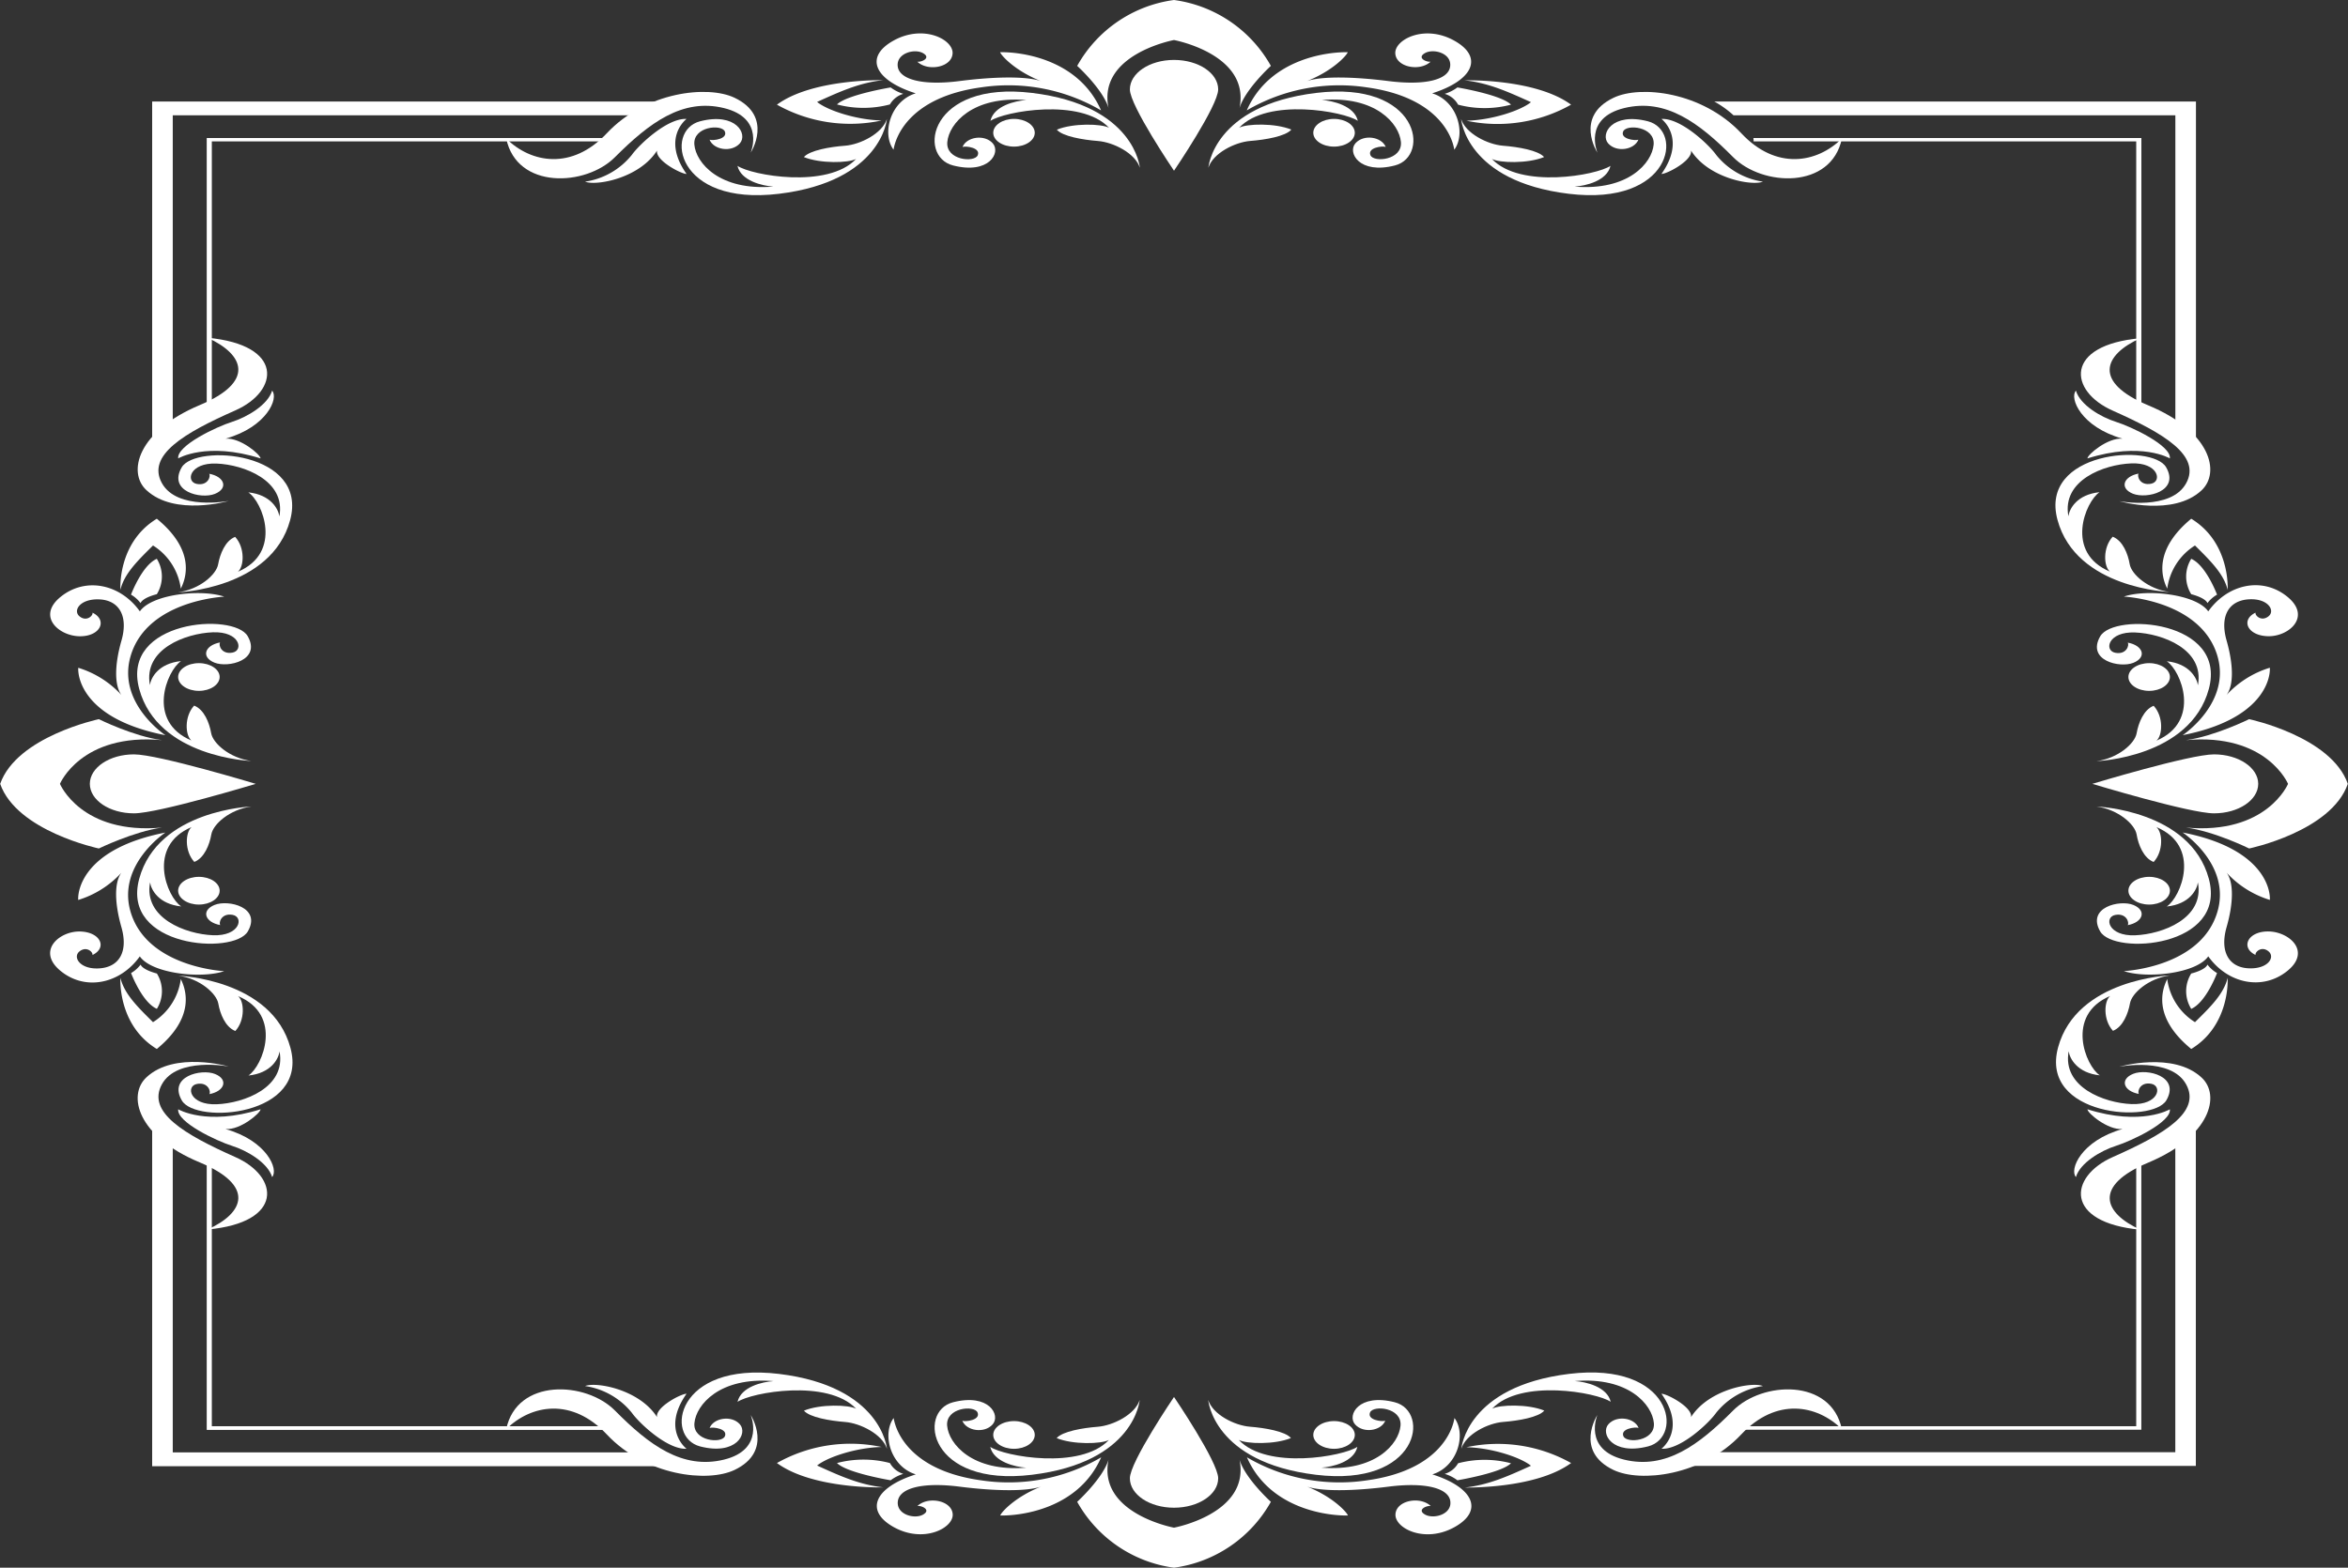 <svg id="Capa_1" data-name="Capa 1" xmlns="http://www.w3.org/2000/svg" viewBox="0 0 414 276.5"><rect x="0" y="0" width="414" height="276.5" fill="#333333" stroke="none"/><defs><style>.cls-1{fill:#fff;}</style></defs><path class="cls-1" d="M208.89,275.27c3.29,12.13,19.76,12.7,19.76,12.7-3.85-.53-6.77-3.13-7.08-4.92s-1.22-4.16-3-4.85c-1.76,1.91-1.58,5.25-.48,6.15-8-3.36-4.33-12.34-1.83-14-4,.41-5.31,2.93-5.49,4.23-1.18-6.36,6.28-9.12,11.08-9.31s5.48,3.2,3.49,3.58-2.52-1.38-2.19-1.79c-2.69.49-3.42,2.58-1,3.56s8.3-.43,5.86-4.67S205.59,263.13,208.89,275.27Z" transform="translate(-184.34 -153.75)"/><path class="cls-1" d="M216.37,236.19c-2.44,4.24,3.41,5.65,5.85,4.67s1.71-3.06-1-3.55c.33.4-.2,2.17-2.19,1.79s-1.3-3.78,3.5-3.59,12.26,3,11.07,9.32c-.18-1.31-1.52-3.83-5.48-4.24,2.5,1.63,6.14,10.62-1.83,14,1.09-.89,1.28-4.23-.49-6.15-1.77.69-2.68,3.06-3,4.85s-3.23,4.4-7.07,4.93c0,0,16.46-.57,19.76-12.71S218.8,232,216.37,236.19Z" transform="translate(-184.34 -153.75)"/><path class="cls-1" d="M209,261.58c-3.42-4.81-9.52-6.11-13.91-2.61s-.3,7,3.36,7,4.87-2.89,2.19-4.16c.18.45-1,1.67-2.26.66s.07-3.18,3.54-3,5.06,3,3.84,7.25-1.28,7.9,0,9.62a17.14,17.14,0,0,0-7.62-4.81c-.12,2.08,1.36,9.15,15.37,11.89,0,0-8.66-5.7-6.1-14.09s12.93-10.1,16.47-10.35C219.72,257.59,211.06,258.57,209,261.58Z" transform="translate(-184.34 -153.75)"/><path class="cls-1" d="M205.57,257.78c.68-2.84,3-5.1,5.75-7.82a10.63,10.63,0,0,1,4.9,7.61c1-2,2.52-6.79-4.23-12.33C205,249.48,205.57,257.78,205.57,257.78Z" transform="translate(-184.34 -153.75)"/><path class="cls-1" d="M207.44,258.63a5.55,5.55,0,0,1,1.68,1.49c.43-1,2.87-1.57,2.87-1.57a5.91,5.91,0,0,0,0-6.24C209.37,253.45,207.44,258.63,207.44,258.63Z" transform="translate(-184.34 -153.75)"/><path class="cls-1" d="M219.55,225.2c-11,4.62-12.77,11.89-9.39,15,5,4.66,14.51,1.9,14.51,1.9s-9.1,1.74-11.79-3.15,3.89-8.82,12.94-12.81c7.81-3.45,8.61-11.57-4.89-12.82C227.44,216.29,229.36,221.1,219.55,225.2Z" transform="translate(-184.34 -153.75)"/><path class="cls-1" d="M225.24,228.16c-2.68.84-9.77,4.18-9.48,6.44,0,0,5-3,14.52,0,0-.66-3.57-3.7-6.18-3.48,7.32-2.06,9.41-7.16,8.22-8.47C231.58,225.15,227.93,227.31,225.24,228.16Z" transform="translate(-184.34 -153.75)"/><path class="cls-1" d="M215.75,273.15c0,1.35,1.64,2.45,3.66,2.45s3.66-1.1,3.66-2.45-1.64-2.44-3.66-2.44S215.75,271.8,215.75,273.15Z" transform="translate(-184.34 -153.75)"/><path class="cls-1" d="M208.89,308.73c-3.3,12.14,16.71,13.53,19.15,9.29s-3.42-5.65-5.86-4.67-1.71,3.07,1,3.56c-.33-.41.2-2.18,2.19-1.8s1.3,3.78-3.49,3.59-12.26-3-11.08-9.32c.18,1.31,1.52,3.83,5.49,4.24-2.5-1.63-6.15-10.62,1.83-14-1.1.9-1.28,4.24.48,6.15,1.77-.69,2.69-3.05,3-4.85s3.23-4.4,7.08-4.93C228.65,296,212.18,296.59,208.89,308.73Z" transform="translate(-184.34 -153.75)"/><path class="cls-1" d="M222.83,330.74c.31,1.79,1.22,4.15,3,4.85,1.77-1.92,1.58-5.26.49-6.15,8,3.35,4.33,12.34,1.83,14,4-.41,5.3-2.94,5.48-4.24,1.19,6.36-6.28,9.12-11.07,9.31s-5.49-3.2-3.5-3.58,2.52,1.38,2.19,1.79c2.69-.49,3.42-2.58,1-3.55s-8.29.43-5.85,4.67,22.44,2.85,19.15-9.29-19.76-12.71-19.76-12.71C219.6,326.34,222.52,329,222.83,330.74Z" transform="translate(-184.34 -153.75)"/><path class="cls-1" d="M213.5,300.59c-14,2.74-15.49,9.81-15.37,11.89a17.14,17.14,0,0,0,7.62-4.81c-1.28,1.71-1.22,5.34,0,9.62s-.36,7-3.84,7.25-4.82-2-3.54-3,2.44.21,2.26.65c2.68-1.26,1.46-4.07-2.19-4.15s-7.75,3.46-3.36,7,10.49,2.19,13.91-2.61c2.07,3,10.73,4,14.88,2.61-3.54-.25-13.91-2-16.47-10.35S213.5,300.59,213.5,300.59Z" transform="translate(-184.34 -153.75)"/><path class="cls-1" d="M216.22,326.43a10.59,10.59,0,0,1-4.9,7.6c-2.75-2.71-5.07-5-5.75-7.82,0,0-.55,8.31,6.42,12.55C218.74,333.22,217.19,328.39,216.22,326.43Z" transform="translate(-184.34 -153.75)"/><path class="cls-1" d="M212,325.45s-2.44-.59-2.87-1.57a5.71,5.71,0,0,1-1.68,1.49s1.93,5.17,4.55,6.31A5.89,5.89,0,0,0,212,325.45Z" transform="translate(-184.34 -153.75)"/><path class="cls-1" d="M194.91,292s3.74-9,18-7.71c-5-.65-11.14-3.7-11.14-3.7s-14.47,3.05-17.4,11.41c2.93,8.36,17.4,11.4,17.4,11.4s6.18-3,11.14-3.69C198.65,301,194.91,292,194.91,292Z" transform="translate(-184.34 -153.75)"/><path class="cls-1" d="M225.82,357.82c-9-4-15.62-7.93-12.94-12.82s11.79-3.15,11.79-3.15-9.53-2.75-14.51,1.91c-3.38,3.14-1.64,10.42,9.39,15,9.81,4.1,7.89,8.91,1.38,11.84C234.43,369.39,233.63,361.27,225.82,357.82Z" transform="translate(-184.34 -153.75)"/><path class="cls-1" d="M215.76,349.4c-.29,2.26,6.8,5.6,9.48,6.44s6.34,3,7.08,5.51c1.19-1.31-.9-6.41-8.22-8.47,2.61.22,6.18-2.83,6.18-3.48C220.77,352.39,215.76,349.4,215.76,349.4Z" transform="translate(-184.34 -153.75)"/><path class="cls-1" d="M215.75,310.84c0,1.35,1.64,2.45,3.66,2.45s3.66-1.1,3.66-2.45-1.64-2.44-3.66-2.44S215.75,309.49,215.75,310.84Z" transform="translate(-184.34 -153.75)"/><path class="cls-1" d="M200.18,292c0,2.87,3.48,5.2,7.78,5.2s21.47-5.2,21.47-5.2-17.17-5.2-21.47-5.2S200.18,289.13,200.18,292Z" transform="translate(-184.34 -153.75)"/><path class="cls-1" d="M573.8,308.73C570.51,296.59,554,296,554,296c3.84.53,6.77,3.14,7.07,4.93s1.22,4.16,3,4.85c1.77-1.91,1.59-5.25.49-6.15,8,3.35,4.33,12.34,1.83,14,4-.41,5.3-2.93,5.49-4.24,1.18,6.36-6.28,9.13-11.08,9.32s-5.49-3.21-3.5-3.59,2.52,1.39,2.2,1.8c2.68-.49,3.41-2.58,1-3.56s-8.29.43-5.85,4.67S577.09,320.87,573.8,308.73Z" transform="translate(-184.34 -153.75)"/><path class="cls-1" d="M566.32,347.8c2.44-4.23-3.42-5.64-5.85-4.66s-1.71,3.06,1,3.55c-.32-.41.2-2.17,2.19-1.79s1.31,3.77-3.49,3.58-12.26-3-11.08-9.31c.18,1.3,1.53,3.83,5.49,4.24-2.5-1.63-6.15-10.62,1.83-14-1.1.89-1.28,4.23.49,6.15,1.77-.7,2.68-3.06,3-4.85s3.24-4.4,7.08-4.93c0,0-16.47.57-19.76,12.71S563.88,352,566.32,347.8Z" transform="translate(-184.34 -153.75)"/><path class="cls-1" d="M575.28,314.68c-2.56,8.39-12.92,10.1-16.46,10.35,4.14,1.38,12.81.4,14.88-2.61,3.42,4.8,9.51,6.11,13.9,2.61s.31-7-3.35-7-4.88,2.89-2.2,4.15c-.18-.44,1-1.67,2.26-.65s-.06,3.18-3.54,3-5.06-3-3.84-7.25,1.28-7.91,0-9.62a17.16,17.16,0,0,0,7.63,4.81c.12-2.08-1.37-9.15-15.37-11.89C569.19,300.59,577.85,306.29,575.28,314.68Z" transform="translate(-184.34 -153.75)"/><path class="cls-1" d="M577.12,326.21c-.69,2.84-3,5.11-5.76,7.82a10.58,10.58,0,0,1-4.89-7.6c-1,2-2.52,6.79,4.23,12.33C577.66,334.52,577.12,326.21,577.12,326.21Z" transform="translate(-184.34 -153.75)"/><path class="cls-1" d="M570.7,331.69c2.62-1.15,4.55-6.32,4.55-6.32a5.69,5.69,0,0,1-1.69-1.49c-.42,1-2.86,1.57-2.86,1.57A5.88,5.88,0,0,0,570.7,331.69Z" transform="translate(-184.34 -153.75)"/><path class="cls-1" d="M569.8,345c2.69,4.89-3.88,8.82-12.93,12.82-7.81,3.45-8.62,11.57,4.88,12.82-6.5-2.93-8.42-7.74,1.38-11.84,11-4.62,12.77-11.9,9.39-15-5-4.66-14.51-1.91-14.51-1.91S567.12,340.12,569.8,345Z" transform="translate(-184.34 -153.75)"/><path class="cls-1" d="M557.44,355.84c2.69-.84,9.78-4.18,9.49-6.44,0,0-5,3-14.53,0,0,.66,3.58,3.7,6.18,3.48-7.32,2.06-9.4,7.16-8.21,8.47C551.1,358.85,554.76,356.69,557.44,355.84Z" transform="translate(-184.34 -153.75)"/><path class="cls-1" d="M566.94,310.84c0-1.35-1.64-2.44-3.66-2.44s-3.66,1.09-3.66,2.44,1.64,2.45,3.66,2.45S566.94,312.19,566.94,310.84Z" transform="translate(-184.34 -153.75)"/><path class="cls-1" d="M573.8,275.27c3.29-12.14-16.71-13.53-19.15-9.29s3.42,5.65,5.85,4.67,1.71-3.07-1-3.56c.32.41-.2,2.18-2.2,1.79s-1.3-3.77,3.5-3.58,12.26,2.95,11.08,9.31c-.19-1.3-1.53-3.82-5.49-4.23,2.5,1.63,6.15,10.61-1.83,14,1.1-.9,1.28-4.24-.49-6.15-1.77.69-2.68,3.05-3,4.85s-3.23,4.39-7.07,4.92C554,288,570.51,287.4,573.8,275.27Z" transform="translate(-184.34 -153.75)"/><path class="cls-1" d="M559.85,253.26c-.3-1.79-1.21-4.16-3-4.85-1.77,1.92-1.59,5.26-.49,6.15-8-3.35-4.33-12.34-1.83-14-4,.41-5.31,2.93-5.49,4.24-1.18-6.36,6.28-9.13,11.08-9.32s5.49,3.21,3.49,3.59-2.51-1.39-2.19-1.79c-2.68.49-3.42,2.58-1,3.55s8.29-.43,5.85-4.67-22.44-2.85-19.15,9.29,19.76,12.71,19.76,12.71C563.09,257.66,560.16,255.05,559.85,253.26Z" transform="translate(-184.34 -153.75)"/><path class="cls-1" d="M573.7,261.58c-2.07-3-10.74-4-14.88-2.61,3.54.25,13.9,2,16.46,10.35s-6.09,14.09-6.09,14.09c14-2.74,15.49-9.81,15.37-11.89a17.2,17.2,0,0,0-7.63,4.8c1.28-1.71,1.22-5.33,0-9.61s.37-7,3.84-7.25,4.82,2,3.54,3-2.44-.21-2.26-.66c-2.68,1.27-1.46,4.08,2.2,4.16s7.75-3.46,3.35-7S577.12,256.77,573.7,261.58Z" transform="translate(-184.34 -153.75)"/><path class="cls-1" d="M566.47,257.57a10.62,10.62,0,0,1,4.89-7.61c2.75,2.72,5.07,5,5.76,7.82,0,0,.54-8.3-6.42-12.54C564,250.78,565.49,255.61,566.47,257.57Z" transform="translate(-184.34 -153.75)"/><path class="cls-1" d="M573.56,260.12a5.53,5.53,0,0,1,1.69-1.49s-1.93-5.18-4.55-6.32a5.88,5.88,0,0,0,0,6.24S573.14,259.14,573.56,260.12Z" transform="translate(-184.34 -153.75)"/><path class="cls-1" d="M587.77,292s-3.74,9-18,7.71c5,.65,11.14,3.69,11.14,3.69s14.48-3,17.4-11.4c-2.92-8.36-17.4-11.41-17.4-11.41s-6.18,3.05-11.14,3.7C584,283,587.77,292,587.77,292Z" transform="translate(-184.34 -153.75)"/><path class="cls-1" d="M556.87,226.18c9,4,15.62,7.93,12.93,12.81S558,242.14,558,242.14s9.53,2.76,14.51-1.9c3.38-3.15,1.64-10.42-9.39-15-9.8-4.1-7.88-8.91-1.38-11.84C548.25,214.61,549.06,222.73,556.87,226.18Z" transform="translate(-184.34 -153.75)"/><path class="cls-1" d="M566.93,234.6c.29-2.26-6.8-5.6-9.49-6.44s-6.34-3-7.07-5.51c-1.19,1.31.89,6.41,8.21,8.47-2.6-.22-6.18,2.82-6.18,3.48C561.91,231.61,566.93,234.6,566.93,234.6Z" transform="translate(-184.34 -153.75)"/><path class="cls-1" d="M566.94,273.15c0-1.35-1.64-2.44-3.66-2.44s-3.66,1.09-3.66,2.44,1.64,2.45,3.66,2.45S566.94,274.5,566.94,273.15Z" transform="translate(-184.34 -153.75)"/><path class="cls-1" d="M582.51,292c0-2.87-3.49-5.2-7.79-5.2s-21.46,5.2-21.46,5.2,17.16,5.2,21.46,5.2S582.51,294.87,582.51,292Z" transform="translate(-184.34 -153.75)"/><path class="cls-1" d="M430.3,182.93c6.34-1.63,4.27-15-13.9-12.79s-19,13.2-19,13.2c.79-2.57,4.7-4.52,7.38-4.73s6.22-.81,7.25-2c-2.86-1.18-7.86-1.06-9.2-.33,5-5.33,18.48-2.89,20.92-1.22-.61-2.65-4.4-3.54-6.35-3.67,9.53-.79,13.66,4.2,13.95,7.4s-4.8,3.67-5.37,2.34,2.07-1.69,2.69-1.47c-.74-1.79-3.87-2.28-5.33-.65S424,184.56,430.3,182.93Z" transform="translate(-184.34 -153.75)"/><path class="cls-1" d="M474.9,175.14c-6.34-1.63-8.46,2.28-7,3.91s4.59,1.14,5.32-.66c-.61.22-3.25-.13-2.68-1.46s5.65-.87,5.37,2.33-4.43,8.19-13.95,7.4c1.95-.12,5.73-1,6.34-3.66-2.44,1.67-15.89,4.1-20.91-1.22,1.34.73,6.34.85,9.2-.33-1-1.18-4.57-1.79-7.25-2s-6.59-2.16-7.38-4.72c0,0,.85,11,19,13.2S481.24,176.77,474.9,175.14Z" transform="translate(-184.34 -153.75)"/><path class="cls-1" d="M430.36,163.16c.12,2.44,4.33,3.26,6.22,1.47-.67.12-2.5-.65-1-1.51s4.76,0,4.45,2.36-4.45,3.38-10.86,2.57-11.83-.86-14.39,0c4.51-1.79,6.95-4.44,7.2-5.09-3.11-.08-13.71.91-17.81,10.26a32.34,32.34,0,0,1,21.1-4.07c12.56,1.71,15.13,8.63,15.49,11,2.07-2.77.61-8.56-3.9-9.94,7.19-2.28,9.15-6.36,3.9-9.29S430.24,160.72,430.36,163.16Z" transform="translate(-184.34 -153.75)"/><path class="cls-1" d="M454.28,171.77c-1.79,1.46-6.83,3.16-11.38,3.27a26.38,26.38,0,0,0,18.45-2.83c-6.34-4.65-18.78-4.29-18.78-4.29C446.82,168.38,450.21,169.93,454.28,171.77Z" transform="translate(-184.34 -153.75)"/><path class="cls-1" d="M441.31,169.17a7.24,7.24,0,0,1-2.24,1.13,4,4,0,0,1,2.36,1.91,18.29,18.29,0,0,0,9.33,0C449.06,170.46,441.31,169.17,441.31,169.17Z" transform="translate(-184.34 -153.75)"/><path class="cls-1" d="M466,180.68s-2.6-6.08,4.72-7.87,13.2,2.59,19.19,8.64c5.16,5.21,17.32,5.75,19.19-3.26-4.4,4.34-11.59,5.62-17.73-.93-6.91-7.36-17.81-8.52-22.52-6.27C461.87,174.32,466,180.68,466,180.68Z" transform="translate(-184.34 -153.75)"/><path class="cls-1" d="M486.93,181.06c-1.26-1.79-6.26-6.52-9.64-6.33,0,0,4.47,3.35,0,9.7,1,0,5.53-2.39,5.21-4.13,3.08,4.89,10.72,6.28,12.68,5.49A13,13,0,0,1,486.93,181.06Z" transform="translate(-184.34 -153.75)"/><path class="cls-1" d="M423.22,177.17c0-1.35-1.64-2.45-3.66-2.45s-3.66,1.1-3.66,2.45,1.64,2.44,3.66,2.44S423.22,178.52,423.22,177.17Z" transform="translate(-184.34 -153.75)"/><path class="cls-1" d="M385.32,183.34s-.86-11-19-13.2S346,181.3,352.38,182.93s8.46-2.28,7-3.91-4.6-1.14-5.33.65c.61-.22,3.25.14,2.68,1.47s-5.65.87-5.36-2.34,4.42-8.19,13.94-7.4c-1.95.13-5.73,1-6.34,3.67,2.44-1.67,15.9-4.11,20.92,1.22-1.34-.73-6.34-.85-9.21.33,1,1.18,4.57,1.79,7.26,2S384.52,180.77,385.32,183.34Z" transform="translate(-184.34 -153.75)"/><path class="cls-1" d="M340.72,174.73c-.8,2.56-4.7,4.52-7.38,4.72s-6.22.82-7.26,2c2.87,1.18,7.87,1.06,9.21.33-5,5.32-18.48,2.89-20.92,1.22.61,2.64,4.39,3.54,6.34,3.66-9.52.79-13.66-4.19-13.94-7.4s4.8-3.66,5.37-2.33-2.08,1.68-2.69,1.46c.73,1.8,3.86,2.29,5.33.66s-.65-5.54-7-3.91-4.26,15,13.91,12.79S340.72,174.73,340.72,174.73Z" transform="translate(-184.34 -153.75)"/><path class="cls-1" d="M345.8,170.21c-4.52,1.38-6,7.17-3.91,9.94.37-2.37,2.93-9.29,15.49-11a32.32,32.32,0,0,1,21.1,4.07c-4.1-9.35-14.69-10.34-17.8-10.26.24.65,2.68,3.3,7.19,5.09-2.56-.86-8-.82-14.39,0s-10.55-.25-10.85-2.57,2.92-3.22,4.45-2.36-.31,1.63-1,1.51c1.89,1.79,6.1,1,6.22-1.47s-5.18-5.17-10.43-2.24S338.6,167.93,345.8,170.21Z" transform="translate(-184.34 -153.75)"/><path class="cls-1" d="M321.33,172.21A26.4,26.4,0,0,0,339.79,175c-4.55-.11-9.6-1.81-11.38-3.27,4.06-1.84,7.45-3.39,11.7-3.85C340.11,167.92,327.67,167.56,321.33,172.21Z" transform="translate(-184.34 -153.75)"/><path class="cls-1" d="M343.61,170.3a7.26,7.26,0,0,1-2.23-1.13s-7.75,1.29-9.46,3a18.29,18.29,0,0,0,9.33,0A4.09,4.09,0,0,1,343.61,170.3Z" transform="translate(-184.34 -153.75)"/><path class="cls-1" d="M374.27,165.37s4.55,4.13,5.53,7.44c-2-9.5,11.54-12,11.54-12s13.5,2.5,11.55,12c1-3.31,5.53-7.44,5.53-7.44a23.09,23.09,0,0,0-17.08-11.62A23.06,23.06,0,0,0,374.27,165.37Z" transform="translate(-184.34 -153.75)"/><path class="cls-1" d="M292.79,181.45c6-6,11.87-10.43,19.19-8.64s4.72,7.87,4.72,7.87,4.12-6.36-2.85-9.69c-4.72-2.25-15.61-1.09-22.52,6.27-6.15,6.55-13.34,5.27-17.73.93C275.47,187.2,287.63,186.66,292.79,181.45Z" transform="translate(-184.34 -153.75)"/><path class="cls-1" d="M300.19,180.3c-.33,1.74,4.23,4.13,5.2,4.13-4.47-6.35,0-9.7,0-9.7-3.37-.19-8.37,4.54-9.64,6.33a13,13,0,0,1-8.25,4.73C289.47,186.58,297.1,185.19,300.19,180.3Z" transform="translate(-184.34 -153.75)"/><path class="cls-1" d="M363.13,174.72c-2,0-3.66,1.1-3.66,2.45s1.64,2.44,3.66,2.44,3.66-1.09,3.66-2.44S365.15,174.72,363.13,174.72Z" transform="translate(-184.34 -153.75)"/><path class="cls-1" d="M391.34,164.32c-4.3,0-7.78,2.33-7.78,5.2s7.78,14.34,7.78,14.34,7.79-11.46,7.79-14.34S395.64,164.32,391.34,164.32Z" transform="translate(-184.34 -153.75)"/><path class="cls-1" d="M352.38,401.07c-6.34,1.63-4.27,15,13.91,12.79s19-13.2,19-13.2c-.8,2.57-4.7,4.52-7.38,4.73s-6.22.81-7.26,2c2.87,1.18,7.87,1.06,9.21.33-5,5.33-18.48,2.89-20.92,1.22.61,2.65,4.39,3.54,6.34,3.67-9.52.78-13.66-4.2-13.94-7.4s4.79-3.67,5.36-2.34-2.07,1.68-2.68,1.47c.73,1.79,3.86,2.28,5.33.65S358.73,399.44,352.38,401.07Z" transform="translate(-184.34 -153.75)"/><path class="cls-1" d="M321.69,396.07c-18.17-2.2-20.25,11.16-13.9,12.79s8.45-2.28,7-3.91-4.6-1.14-5.33.65c.61-.21,3.26.14,2.69,1.47s-5.66.87-5.37-2.33,4.42-8.19,13.94-7.4c-1.95.12-5.73,1-6.34,3.66,2.44-1.67,15.9-4.1,20.92,1.22-1.34-.73-6.34-.85-9.21.33,1,1.18,4.58,1.79,7.26,2s6.58,2.16,7.38,4.73C340.72,409.27,339.86,398.27,321.69,396.07Z" transform="translate(-184.34 -153.75)"/><path class="cls-1" d="M352.32,420.84c-.12-2.45-4.33-3.26-6.22-1.47.67-.12,2.5.65,1,1.51s-4.76,0-4.45-2.36,4.45-3.38,10.85-2.57,11.83.86,14.39,0c-4.51,1.79-6.95,4.44-7.19,5.09,3.11.08,13.7-.91,17.8-10.26a32.32,32.32,0,0,1-21.1,4.07c-12.56-1.71-15.12-8.63-15.49-11-2.07,2.77-.61,8.56,3.91,9.94-7.2,2.28-9.15,6.36-3.91,9.29S352.44,423.28,352.32,420.84Z" transform="translate(-184.34 -153.75)"/><path class="cls-1" d="M328.41,412.23c1.78-1.46,6.83-3.16,11.38-3.27a26.4,26.4,0,0,0-18.46,2.83c6.34,4.65,18.78,4.29,18.78,4.29C335.86,415.62,332.47,414.07,328.41,412.23Z" transform="translate(-184.34 -153.75)"/><path class="cls-1" d="M341.38,414.83a7.26,7.26,0,0,1,2.23-1.13,4.09,4.09,0,0,1-2.36-1.91,18.29,18.29,0,0,0-9.33,0C333.63,413.54,341.38,414.83,341.38,414.83Z" transform="translate(-184.34 -153.75)"/><path class="cls-1" d="M316.7,403.31s2.6,6.09-4.72,7.88-13.21-2.59-19.19-8.64c-5.16-5.21-17.32-5.75-19.19,3.26,4.39-4.34,11.58-5.62,17.73.93,6.91,7.36,17.8,8.52,22.52,6.27C320.82,409.68,316.7,403.31,316.7,403.31Z" transform="translate(-184.34 -153.75)"/><path class="cls-1" d="M295.75,402.93c1.27,1.8,6.27,6.53,9.64,6.34,0,0-4.47-3.35,0-9.7-1,0-5.53,2.39-5.2,4.12-3.09-4.88-10.72-6.27-12.69-5.48A13,13,0,0,1,295.75,402.93Z" transform="translate(-184.34 -153.75)"/><path class="cls-1" d="M359.47,406.83c0,1.35,1.64,2.45,3.66,2.45s3.66-1.1,3.66-2.45-1.64-2.44-3.66-2.44S359.47,405.48,359.47,406.83Z" transform="translate(-184.34 -153.75)"/><path class="cls-1" d="M397.37,400.66s.85,11,19,13.2,20.24-11.16,13.9-12.79-8.46,2.28-7,3.91,4.59,1.14,5.32-.65c-.61.21-3.25-.14-2.68-1.47s5.65-.87,5.37,2.34-4.42,8.18-13.95,7.4c1.95-.13,5.74-1,6.34-3.67-2.43,1.67-15.89,4.11-20.91-1.22,1.34.73,6.34.85,9.2-.33-1-1.18-4.57-1.79-7.25-2S398.16,403.23,397.37,400.66Z" transform="translate(-184.34 -153.75)"/><path class="cls-1" d="M442,409.27c.79-2.57,4.69-4.52,7.38-4.73s6.22-.81,7.25-2c-2.86-1.18-7.86-1.06-9.2-.33,5-5.32,18.47-2.89,20.91-1.22-.61-2.65-4.39-3.54-6.34-3.66,9.52-.79,13.66,4.19,13.95,7.4s-4.8,3.66-5.37,2.33,2.07-1.68,2.68-1.47c-.73-1.79-3.86-2.28-5.32-.65s.65,5.54,7,3.91,4.27-15-13.9-12.79S442,409.27,442,409.27Z" transform="translate(-184.34 -153.75)"/><path class="cls-1" d="M436.89,413.79c4.51-1.38,6-7.17,3.9-9.94-.36,2.37-2.93,9.29-15.49,11a32.34,32.34,0,0,1-21.1-4.07c4.1,9.35,14.7,10.34,17.81,10.26-.25-.65-2.69-3.3-7.2-5.09,2.56.86,8,.81,14.39,0s10.55.24,10.86,2.57-2.93,3.21-4.45,2.36.3-1.63,1-1.51c-1.89-1.79-6.1-1-6.22,1.47s5.19,5.17,10.43,2.24S444.08,416.07,436.89,413.79Z" transform="translate(-184.34 -153.75)"/><path class="cls-1" d="M461.36,411.79A26.41,26.41,0,0,0,442.9,409c4.55.11,9.59,1.81,11.38,3.27-4.07,1.84-7.46,3.39-11.71,3.85C442.57,416.08,455,416.44,461.36,411.79Z" transform="translate(-184.34 -153.75)"/><path class="cls-1" d="M439.07,413.7a7.24,7.24,0,0,1,2.24,1.13s7.75-1.29,9.45-3a18.29,18.29,0,0,0-9.33,0A4,4,0,0,1,439.07,413.7Z" transform="translate(-184.34 -153.75)"/><path class="cls-1" d="M402.89,411.19c1.95,9.5-11.55,12-11.55,12s-13.5-2.5-11.54-12c-1,3.31-5.53,7.44-5.53,7.44a23.06,23.06,0,0,0,17.07,11.62,23.09,23.09,0,0,0,17.08-11.62S403.87,414.5,402.89,411.19Z" transform="translate(-184.34 -153.75)"/><path class="cls-1" d="M489.9,402.55c-6,6.05-11.88,10.43-19.19,8.64s-4.72-7.88-4.72-7.88-4.12,6.37,2.84,9.7c4.72,2.25,15.62,1.09,22.53-6.27,6.14-6.55,13.33-5.27,17.73-.93C507.22,396.8,495.06,397.34,489.9,402.55Z" transform="translate(-184.34 -153.75)"/><path class="cls-1" d="M482.5,403.69c.32-1.73-4.23-4.12-5.21-4.12,4.47,6.35,0,9.7,0,9.7,3.38.19,8.38-4.54,9.64-6.34a13.06,13.06,0,0,1,8.25-4.72C493.22,397.42,485.59,398.81,482.5,403.69Z" transform="translate(-184.34 -153.75)"/><path class="cls-1" d="M419.56,409.28c2,0,3.66-1.1,3.66-2.45s-1.64-2.44-3.66-2.44-3.66,1.09-3.66,2.44S417.54,409.28,419.56,409.28Z" transform="translate(-184.34 -153.75)"/><path class="cls-1" d="M383.56,414.48c0,2.87,3.48,5.19,7.78,5.19s7.79-2.32,7.79-5.19-7.79-14.34-7.79-14.34S383.56,411.6,383.56,414.48Z" transform="translate(-184.34 -153.75)"/><path class="cls-1" d="M299.28,410.19c-.14-.09-.26-.19-.39-.28H214.8V354.1a31.62,31.62,0,0,1-3.63-4v62.25h93A20.66,20.66,0,0,1,299.28,410.19Z" transform="translate(-184.34 -153.75)"/><path class="cls-1" d="M567.89,354v55.88H486.33a32.79,32.79,0,0,1-4,2.42h89.18V351.28A13.8,13.8,0,0,1,567.89,354Z" transform="translate(-184.34 -153.75)"/><path class="cls-1" d="M490,174.09h77.9v55.25a22.06,22.06,0,0,1,3.63,3.18V171.66H486.61A17.54,17.54,0,0,1,490,174.09Z" transform="translate(-184.34 -153.75)"/><path class="cls-1" d="M297.92,174.09l.94-.67a16.9,16.9,0,0,1,3.44-1.76H211.17V232.5c1.17-.72,2.36-1.43,3.63-2.08V174.09Z" transform="translate(-184.34 -153.75)"/><path class="cls-1" d="M561,357.1v48.2h-69.7a5.81,5.81,0,0,1-.4.61h71V356.74Z" transform="translate(-184.34 -153.75)"/><path class="cls-1" d="M493.53,178.49a.64.64,0,0,1,0,.2H561v47.18l.91.32v-48.1H493.5C493.51,178.22,493.53,178.36,493.53,178.49Z" transform="translate(-184.34 -153.75)"/><path class="cls-1" d="M292,178.69l.68-.6H220.79V226.8c.29-.13.59-.26.9-.37V178.69Z" transform="translate(-184.34 -153.75)"/><path class="cls-1" d="M293.05,405.3H221.69V358.11h-.49a2.71,2.71,0,0,1-.41,0v47.84H294C293.71,405.7,293.39,405.5,293.05,405.3Z" transform="translate(-184.34 -153.75)"/></svg>